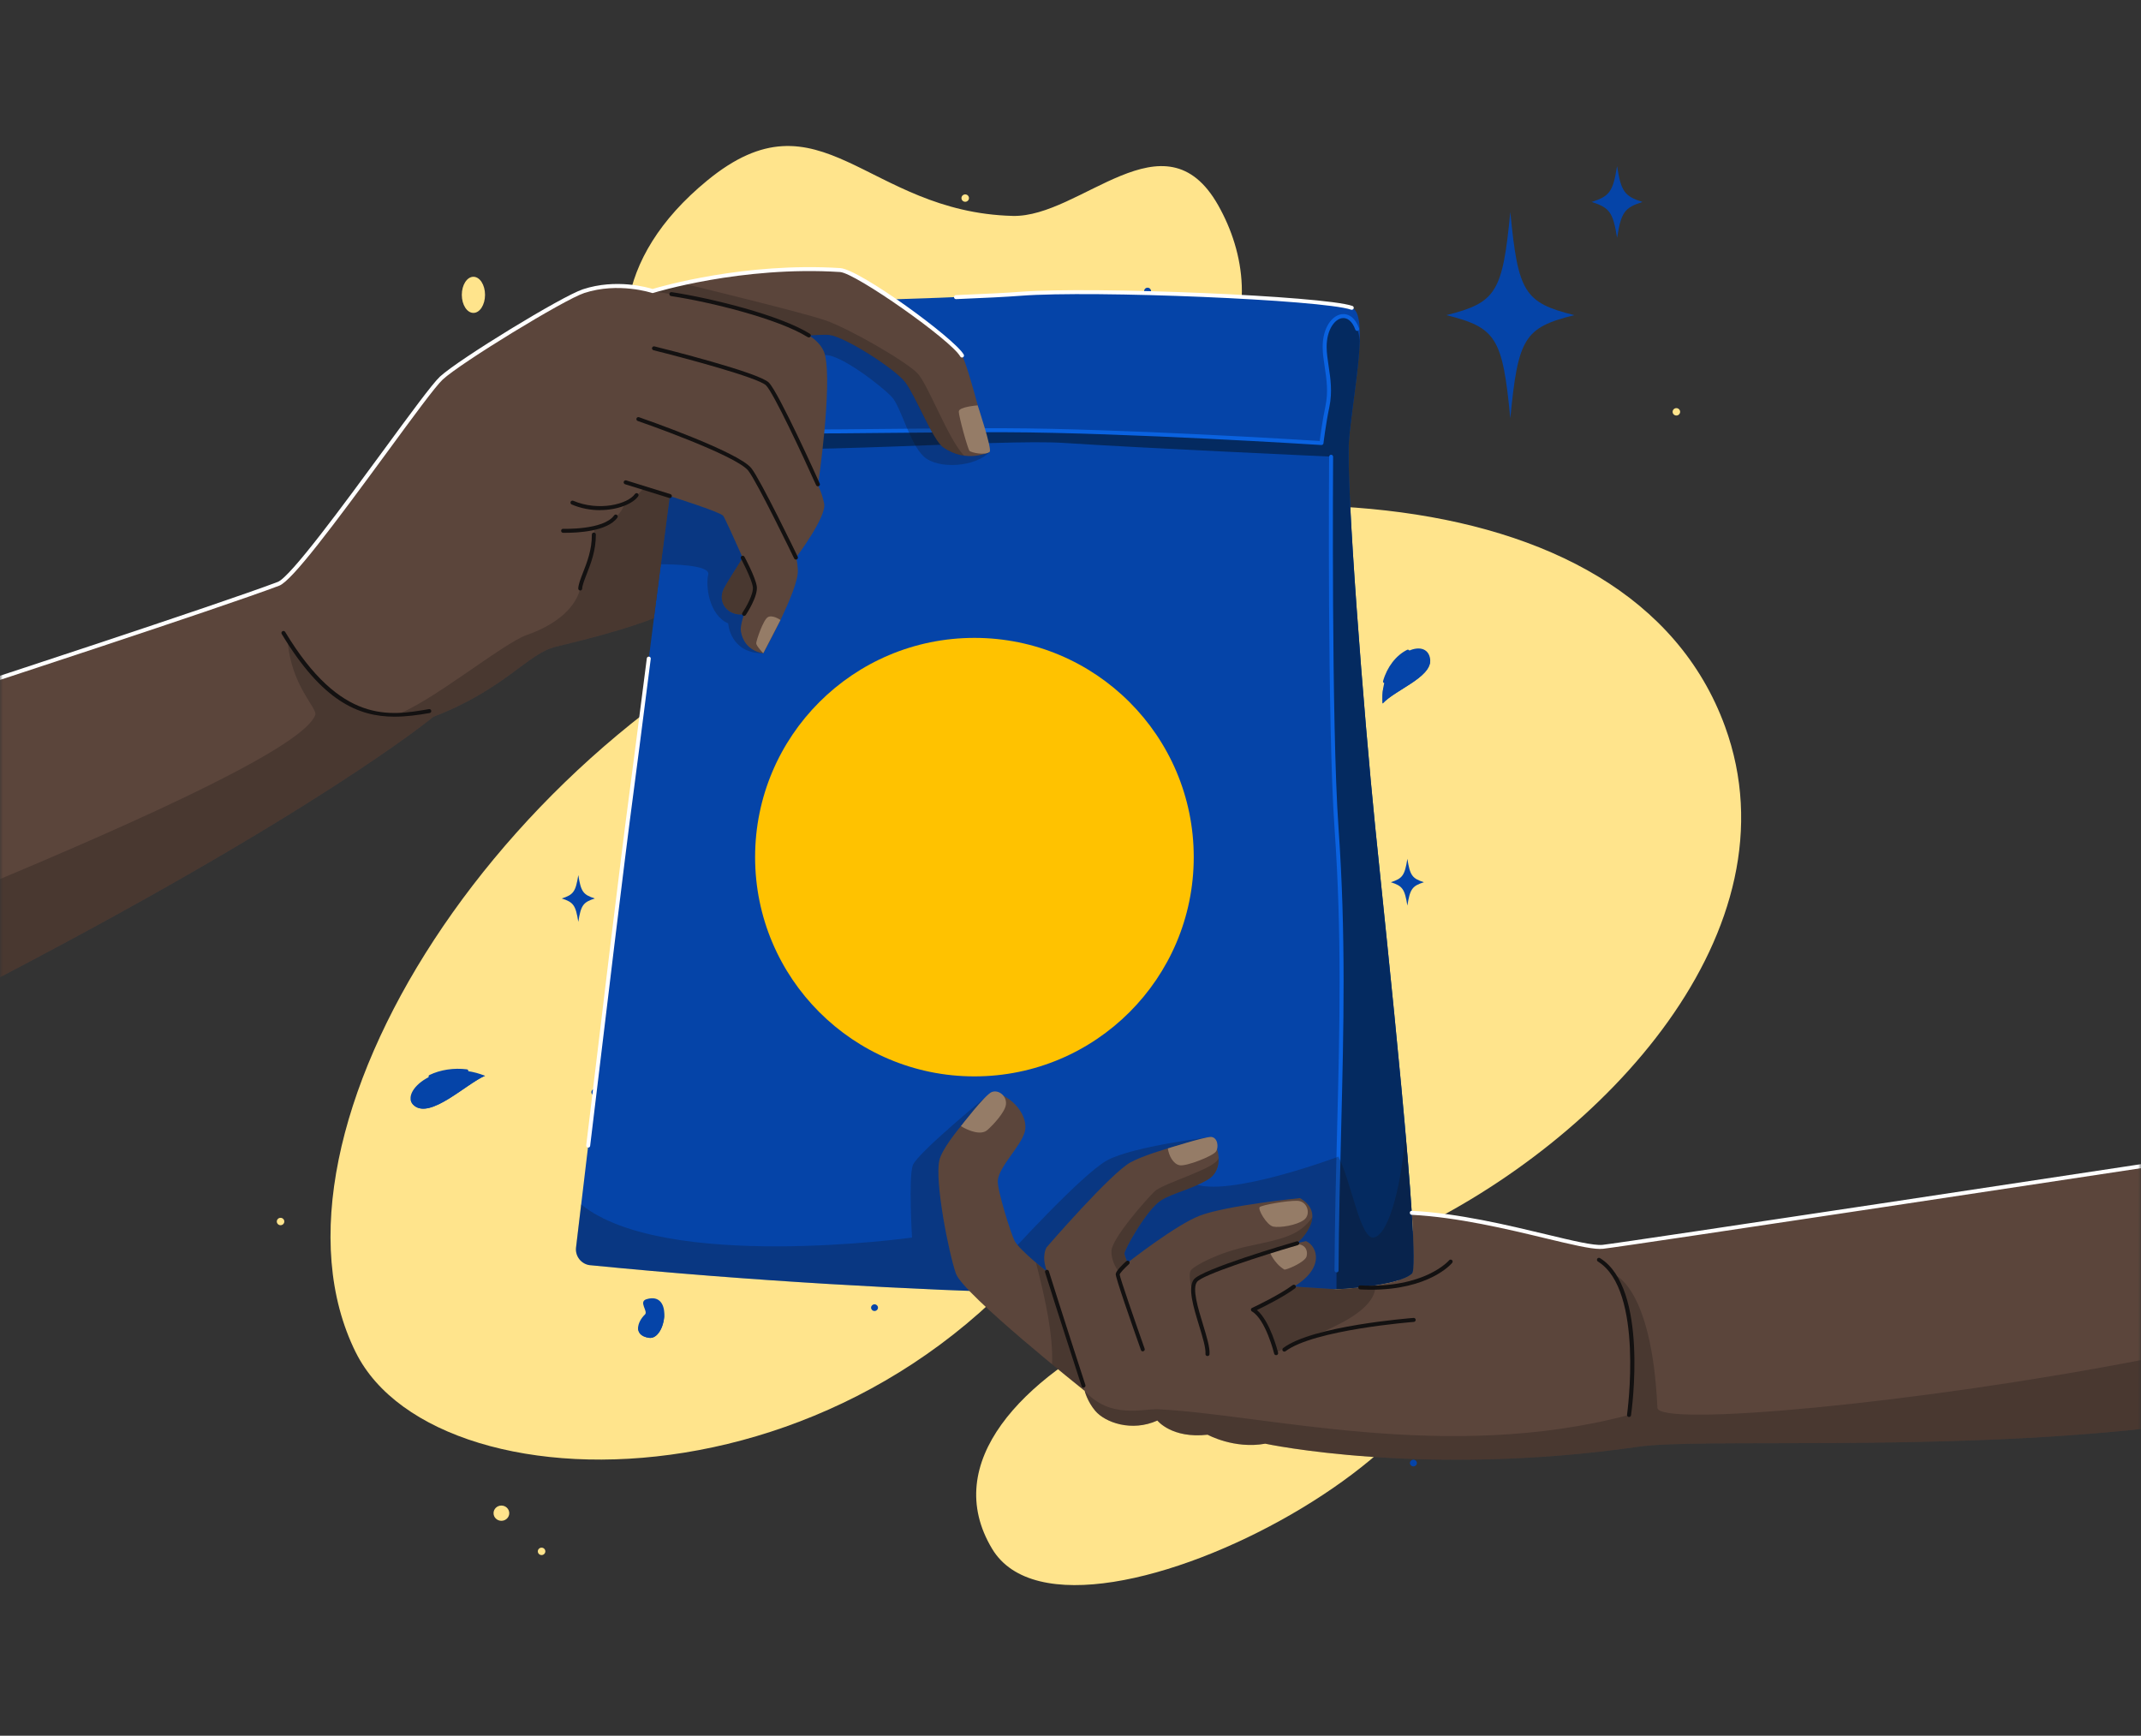 <svg width="375" height="304" viewBox="0 0 375 304" fill="none" xmlns="http://www.w3.org/2000/svg">
<rect x="0" y="0" width="375" height="304" fill="#333333" stroke="none"/>
<path d="M161.979 89.526C121.376 95.924 90.483 59.023 123.863 31.622C143.774 15.272 151.664 37.158 177.37 37.815C189.308 38.123 203.989 19.36 213.37 35.956C222.75 52.553 220.315 80.344 161.989 89.536L161.979 89.526Z" fill="#FFE48C"/>
<path d="M173.774 271.269C187.973 294.87 273.966 246.569 249.277 226.542C231.617 212.215 155.569 240.992 173.774 271.269Z" fill="#FFE48C"/>
<path d="M62.322 236.874C76.808 266.041 157.705 265.856 193.469 202.746C203.897 184.341 211.531 232.427 246.37 216.076C281.199 199.726 315.123 162.846 302.137 127.228C285.503 81.618 210.842 80.057 151.171 103.052C88.418 127.228 43.192 198.36 62.322 236.884V236.874Z" fill="#FFE48C"/>
<path d="M287.682 35.371C284.528 36.378 283.942 37.2 283.233 41.657C282.524 37.2 281.939 36.378 278.784 35.371C281.939 34.365 282.524 33.543 283.233 29.086C283.942 33.543 284.528 34.365 287.682 35.371Z" fill="#0544A8"/>
<path d="M249.401 154.516C247.346 155.173 246.966 155.707 246.503 158.614C246.041 155.707 245.661 155.173 243.606 154.516C245.661 153.858 246.041 153.324 246.503 150.418C246.966 153.324 247.346 153.858 249.401 154.516Z" fill="#0544A8"/>
<path d="M104.188 157.362C102.134 158.019 101.753 158.553 101.291 161.459C100.829 158.553 100.449 158.019 98.394 157.362C100.449 156.704 100.829 156.17 101.291 153.264C101.753 156.17 102.134 156.704 104.188 157.362Z" fill="#0544A8"/>
<path d="M275.733 55.193C267 57.38 265.89 59.157 264.534 73.269C263.178 59.157 262.079 57.38 253.336 55.193C262.069 53.005 263.178 51.228 264.534 37.117C265.89 51.228 266.99 53.005 275.733 55.193Z" fill="#0544A8"/>
<path d="M191.805 56.281C191.805 56.959 191.24 57.514 190.541 57.514C189.842 57.514 189.277 56.959 189.277 56.281C189.277 55.603 189.842 55.049 190.541 55.049C191.24 55.049 191.805 55.603 191.805 56.281Z" fill="#0544A8"/>
<path d="M225.01 246.127C225.01 246.805 224.445 247.359 223.747 247.359C223.048 247.359 222.483 246.805 222.483 246.127C222.483 245.449 223.048 244.895 223.747 244.895C224.445 244.895 225.01 245.449 225.01 246.127Z" fill="#0544A8"/>
<path d="M77.507 78.547C77.507 78.876 77.24 79.133 76.901 79.133C76.562 79.133 76.294 78.866 76.294 78.547C76.294 78.229 76.562 77.962 76.901 77.962C77.24 77.962 77.507 78.229 77.507 78.547Z" fill="#0544A8"/>
<path d="M201.606 50.972C201.606 51.301 201.339 51.557 201 51.557C200.661 51.557 200.394 51.291 200.394 50.972C200.394 50.654 200.661 50.387 201 50.387C201.339 50.387 201.606 50.654 201.606 50.972Z" fill="#0544A8"/>
<path d="M248.168 256.244C248.168 256.572 247.901 256.829 247.562 256.829C247.223 256.829 246.956 256.562 246.956 256.244C246.956 255.925 247.223 255.658 247.562 255.658C247.901 255.658 248.168 255.925 248.168 256.244Z" fill="#0544A8"/>
<path d="M104.795 191.294C104.795 191.623 104.527 191.88 104.188 191.88C103.849 191.88 103.582 191.613 103.582 191.294C103.582 190.976 103.849 190.709 104.188 190.709C104.527 190.709 104.795 190.976 104.795 191.294Z" fill="#0544A8"/>
<path d="M112.377 155.05C112.377 155.379 112.11 155.636 111.77 155.636C111.431 155.636 111.164 155.369 111.164 155.05C111.164 154.732 111.431 154.465 111.77 154.465C112.11 154.465 112.377 154.732 112.377 155.05Z" fill="#0544A8"/>
<path d="M153.781 229.028C153.781 229.356 153.514 229.613 153.175 229.613C152.836 229.613 152.569 229.346 152.569 229.028C152.569 228.709 152.836 228.442 153.175 228.442C153.514 228.442 153.781 228.709 153.781 229.028Z" fill="#0544A8"/>
<path d="M153.174 51.568C153.174 51.897 152.907 52.153 152.568 52.153C152.229 52.153 151.962 51.886 151.962 51.568C151.962 51.249 152.229 50.982 152.568 50.982C152.907 50.982 153.174 51.249 153.174 51.568Z" fill="#0544A8"/>
<path d="M82.921 54.803C84.044 54.803 84.955 53.387 84.955 51.64C84.955 49.893 84.044 48.477 82.921 48.477C81.797 48.477 80.887 49.893 80.887 51.64C80.887 53.387 81.797 54.803 82.921 54.803Z" fill="#FFE48C"/>
<path d="M190.603 274.874C191.726 274.874 192.637 273.458 192.637 271.711C192.637 269.964 191.726 268.548 190.603 268.548C189.479 268.548 188.568 269.964 188.568 271.711C188.568 273.458 189.479 274.874 190.603 274.874Z" fill="#FFE48C"/>
<path d="M271.89 119.763C272.651 119.763 273.267 119.165 273.267 118.428C273.267 117.691 272.651 117.093 271.89 117.093C271.13 117.093 270.514 117.691 270.514 118.428C270.514 119.165 271.13 119.763 271.89 119.763Z" fill="#FFE48C"/>
<path d="M87.822 266.36C88.582 266.36 89.198 265.762 89.198 265.025C89.198 264.287 88.582 263.689 87.822 263.689C87.061 263.689 86.445 264.287 86.445 265.025C86.445 265.762 87.061 266.36 87.822 266.36Z" fill="#FFE48C"/>
<path d="M169.058 35.341C169.421 35.341 169.715 35.051 169.715 34.694C169.715 34.337 169.421 34.047 169.058 34.047C168.695 34.047 168.4 34.337 168.4 34.694C168.4 35.051 168.695 35.341 169.058 35.341Z" fill="#FFE48C"/>
<path d="M294.277 72.129C294.277 72.489 293.979 72.776 293.62 72.776C293.26 72.776 292.962 72.489 292.962 72.129C292.962 71.77 293.26 71.482 293.62 71.482C293.979 71.482 294.277 71.77 294.277 72.129Z" fill="#FFE48C"/>
<path d="M95.517 271.711C95.517 272.071 95.219 272.359 94.859 272.359C94.5 272.359 94.202 272.071 94.202 271.711C94.202 271.352 94.5 271.064 94.859 271.064C95.219 271.064 95.517 271.352 95.517 271.711Z" fill="#FFE48C"/>
<path d="M49.798 213.941C49.798 214.3 49.5 214.588 49.14 214.588C48.781 214.588 48.483 214.3 48.483 213.941C48.483 213.582 48.781 213.294 49.14 213.294C49.5 213.294 49.798 213.582 49.798 213.941Z" fill="#FFE48C"/>
<path d="M258.924 170.641C258.924 171.001 258.626 171.288 258.267 171.288C257.907 171.288 257.609 171.001 257.609 170.641C257.609 170.282 257.907 169.994 258.267 169.994C258.626 169.994 258.924 170.282 258.924 170.641Z" fill="#FFE48C"/>
<path d="M242.168 123.212C241.572 115.119 249.041 111.483 250.335 114.8C251.712 118.323 244.613 120.583 242.168 123.212Z" fill="#0544A8"/>
<g style="mix-blend-mode:screen" opacity="0.3">
<path d="M245.558 116.69C246.01 117.84 249.103 115.088 248.25 114.626C247.408 114.163 245.137 115.653 245.558 116.69Z" fill="#0544A8"/>
</g>
<path d="M242.527 119.648C242.527 119.648 242.476 119.648 242.445 119.638C242.291 119.597 242.198 119.432 242.25 119.278C242.938 116.834 244.51 114.78 246.462 113.815C246.606 113.743 246.78 113.804 246.852 113.938C246.924 114.082 246.863 114.256 246.719 114.328C244.911 115.232 243.452 117.142 242.804 119.443C242.774 119.566 242.65 119.648 242.527 119.648Z" fill="#0544A8"/>
<path d="M250.5 115.725C249.801 118.056 244.808 120.428 242.27 120.531C242.137 121.363 242.096 122.257 242.168 123.212C244.387 120.819 250.469 118.734 250.5 115.725Z" fill="#0544A8"/>
<path d="M84.955 188.418C76.736 185.132 69.812 191.263 72.493 193.605C75.339 196.09 81.647 189.825 84.955 188.418Z" fill="#0544A8"/>
<path d="M71.938 192.598C72 192.968 72.174 193.317 72.503 193.595C75.349 196.08 81.657 189.815 84.966 188.408C81.657 188.48 74.486 194.57 71.938 192.588V192.598Z" fill="#0544A8"/>
<g style="mix-blend-mode:screen" opacity="0.3">
<path d="M73.284 191.407C73.829 192.157 77.044 190.37 76.007 189.856C74.969 189.343 72.719 190.626 73.284 191.407Z" fill="#0544A8"/>
</g>
<path d="M75.349 188.819C75.246 188.819 75.133 188.757 75.092 188.654C75.02 188.511 75.092 188.336 75.226 188.275C77.168 187.35 79.5 187.001 81.781 187.289C81.935 187.309 82.048 187.453 82.027 187.607C82.007 187.761 81.863 187.874 81.709 187.853C79.541 187.576 77.322 187.905 75.483 188.788C75.442 188.809 75.401 188.819 75.359 188.819H75.349Z" fill="#0544A8"/>
<path d="M113.239 227.547C111.781 227.989 113.558 229.663 112.972 230.218C111.647 231.471 110.846 233.884 113.671 234.316C116.599 234.757 118.017 226.089 113.239 227.547Z" fill="#0544A8"/>
<path d="M113.671 233.689C112.448 233.504 111.904 232.95 111.791 232.272C111.647 233.206 112.089 234.069 113.671 234.305C115.305 234.552 116.466 231.964 116.342 229.879C116.229 231.82 115.14 233.915 113.671 233.689Z" fill="#0544A8"/>
<g style="mix-blend-mode:screen" opacity="0.3">
<path d="M113.794 228.051C113.209 228.431 115.335 229.243 115.407 228.975C115.489 228.708 114.842 227.363 113.794 228.051Z" fill="#0544A8"/>
</g>
<path d="M103.387 221.591C159.555 227.148 217.048 227.836 234.072 225.823C234.072 225.823 244.777 225.361 247.305 223.081C249.041 221.519 242.774 163.801 240.853 144.718C238.921 125.646 235.685 84.627 236.271 77.099C236.856 69.571 239.938 54.997 236.764 53.909C231.596 52.132 191.219 50.499 178.736 51.454C166.253 52.399 121.469 53.364 121.469 53.364C121.469 53.364 112.551 124.424 110.466 139.932C108.637 153.51 102.411 205.724 100.901 218.49C100.716 220.041 101.846 221.448 103.397 221.602L103.387 221.591Z" fill="#0544A8"/>
<path d="M170.671 188.522C191.887 188.522 209.086 171.329 209.086 150.121C209.086 128.913 191.887 111.721 170.671 111.721C149.456 111.721 132.257 128.913 132.257 150.121C132.257 171.329 149.456 188.522 170.671 188.522Z" fill="#FFC200"/>
<path d="M247.315 223.081C249.051 221.52 242.784 163.801 240.863 144.719C238.931 125.647 235.695 84.627 236.281 77.099C236.65 72.375 237.996 64.877 238.171 59.681C237.462 52.913 232.027 54.659 232.027 60.728C232.027 63.83 233.353 67.137 232.51 71.204C231.873 74.223 231.472 77.582 231.472 77.582C231.472 77.582 197.466 75.415 176.301 75.343C156.924 75.271 135.483 76.01 118.726 75.189C118.603 76.185 118.469 77.202 118.346 78.239C139.027 79.852 175.037 76.822 186.431 77.582C199.007 78.424 233.137 79.975 233.137 79.975C233.137 79.975 232.798 126.643 234.082 144.955C236.085 173.373 234.103 196.265 234.082 225.802C234.082 225.802 244.787 225.34 247.315 223.06V223.081Z" fill="#042A60"/>
<path d="M234.092 222.845C233.897 222.845 233.743 222.691 233.743 222.496C233.794 213.704 234 205.457 234.205 197.488C234.647 180.131 235.058 163.729 233.743 145.006C232.469 126.89 232.788 80.468 232.798 79.996C232.798 79.8 232.952 79.647 233.147 79.647C233.342 79.647 233.496 79.8 233.496 79.996C233.496 80.458 233.168 126.869 234.442 144.955C235.757 163.719 235.346 180.131 234.914 197.508C234.709 205.478 234.503 213.725 234.452 222.506C234.452 222.701 234.298 222.855 234.103 222.855L234.092 222.845Z" fill="#0A62E0"/>
<path d="M231.462 77.942C231.462 77.942 231.452 77.942 231.442 77.942C231.103 77.921 197.198 75.775 176.291 75.703C169.633 75.682 162.627 75.754 155.856 75.816C144.555 75.929 132.873 76.052 122.805 75.713C122.609 75.713 122.466 75.549 122.466 75.354C122.466 75.159 122.651 75.015 122.825 75.015C132.883 75.354 144.555 75.231 155.846 75.118C162.616 75.046 169.623 74.974 176.291 75.004C196.109 75.076 227.589 77.007 231.154 77.233C231.267 76.309 231.637 73.597 232.151 71.153C232.685 68.616 232.346 66.408 232.027 64.272C231.842 63.05 231.668 61.9 231.668 60.76C231.668 57.381 233.291 55.327 234.894 55.049C236.24 54.813 237.411 55.727 238.037 57.494C238.099 57.679 238.007 57.874 237.822 57.935C237.637 57.997 237.442 57.904 237.38 57.72C236.877 56.302 235.983 55.553 235.017 55.727C233.733 55.953 232.366 57.792 232.366 60.749C232.366 61.838 232.541 62.968 232.716 64.159C233.034 66.254 233.394 68.637 232.839 71.287C232.212 74.255 231.811 77.603 231.811 77.634C231.791 77.808 231.637 77.942 231.462 77.942Z" fill="#0A62E0"/>
<g style="mix-blend-mode:color-burn" opacity="0.25">
<path d="M115.736 98.83C117.462 98.83 124.469 98.901 124.048 100.627C123.565 102.589 124.181 107.744 127.541 109.182C127.541 109.182 127.849 114.461 133.695 114.42C133.695 114.42 141.791 62.38 144.503 62.196C147.216 62.011 154.561 67.752 156.195 69.518C157.829 71.285 159.277 77.57 161.763 79.922C164.25 82.274 170.866 81.822 173.353 79.141L153.637 52.531C137.907 53.024 121.469 53.373 121.469 53.373C121.469 53.373 118.603 76.225 115.736 98.84V98.83Z" fill="#131111"/>
</g>
<g style="mix-blend-mode:color-burn" opacity="0.25">
<path d="M240.729 216.722C238.274 217.39 236.733 206.965 234.421 202.58C234.421 202.58 214.859 209.913 208.972 207.263L212.085 199.14C212.085 199.14 198.421 200.752 193.9 203.237C189.38 205.723 176.209 220.245 176.209 220.245C176.209 220.245 172.366 215.408 170.805 209.821C169.253 204.234 173.712 191.252 173.712 191.252C173.712 191.252 160.633 201.933 159.873 204.1C159.113 206.277 159.74 216.753 159.74 216.753C159.74 216.753 116.383 222.792 101.774 210.94C101.394 214.093 101.085 216.681 100.88 218.478C100.695 220.029 101.825 221.436 103.377 221.59C159.544 227.147 217.037 227.835 234.061 225.822C234.061 225.822 244.767 225.36 247.294 223.08C248.024 222.422 247.346 211.875 246.164 198.451C245.62 206.257 243.544 215.962 240.709 216.722H240.729Z" fill="#131111"/>
</g>
<path d="M103.027 200.99C103.027 200.99 102.997 200.99 102.986 200.99C102.791 200.97 102.658 200.795 102.678 200.6C105.36 178.211 108.822 149.505 110.116 139.882C110.661 135.794 111.729 127.527 113.291 115.305C113.312 115.11 113.497 114.977 113.682 115.007C113.877 115.028 114.01 115.202 113.979 115.398C112.418 127.63 111.349 135.897 110.805 139.985C109.51 149.608 106.048 178.313 103.366 200.692C103.346 200.867 103.192 201 103.017 201L103.027 200.99Z" fill="white"/>
<path d="M236.764 54.258C236.764 54.258 236.692 54.258 236.651 54.238C231.637 52.512 191.599 50.818 178.757 51.804C176.353 51.988 172.551 52.184 167.456 52.389C167.25 52.389 167.096 52.245 167.096 52.05C167.096 51.855 167.24 51.691 167.435 51.691C172.521 51.485 176.312 51.29 178.706 51.105C191.589 50.13 231.822 51.834 236.877 53.58C237.062 53.642 237.154 53.837 237.093 54.022C237.041 54.166 236.908 54.258 236.764 54.258Z" fill="white"/>
<mask id="mask0_1078_1908" style="mask-type:luminance" maskUnits="userSpaceOnUse" x="0" y="0" width="375" height="304">
<path d="M375 304H0V0H375V304Z" fill="white"/>
</mask>
<g mask="url(#mask0_1078_1908)">
<path d="M376.068 204.09V250.163C338.948 254.271 297.637 251.847 287.044 253.377C249.308 258.81 221.609 252.854 221.609 252.854C216.174 253.839 211.52 251.282 211.52 251.282C205.233 252.001 202.716 248.797 202.716 248.797C198.226 250.83 193.561 249.146 191.835 247.102C190.438 245.449 189.976 243.59 189.976 243.59C189.976 243.59 168.698 226.664 167.435 223.07C166.171 219.485 163.674 206.822 164.537 203.197C165.421 199.571 173.722 191.242 173.722 191.242C177.544 191.899 180.195 195.648 179.496 198.216C178.798 200.783 175.089 204.172 174.77 206.689C174.575 208.229 177.092 216.148 177.709 217.329C178.561 218.962 183.39 222.721 183.39 222.721C182.322 219.958 183.308 218.469 183.308 218.469C183.308 218.469 194.589 205.395 198.072 203.546C202.007 201.451 212.096 199.119 212.096 199.119C213.452 200.783 214.52 204.861 211.551 206.607C208.582 208.352 205.418 208.938 203.363 210.232C200.846 211.824 196.87 218.962 196.952 219.568C197.034 220.184 197.517 221.139 197.517 221.139C197.517 221.139 205.952 214.515 210.154 212.912C214.89 211.105 227.702 209.842 227.702 209.842C232.829 212.851 227.209 217.729 227.209 217.729L228.75 217.37C230.784 218.284 232.048 222.104 226.623 225.339L234.092 225.812C234.092 225.812 244.798 225.339 247.325 223.07C247.767 222.669 247.685 218.592 247.294 212.419C261.041 213.108 276.883 218.777 280.746 218.376C284.609 217.965 376.068 204.09 376.068 204.09Z" fill="#5B453B"/>
<g style="mix-blend-mode:color-burn" opacity="0.25">
<path d="M189.976 243.6L183.38 222.752C183.38 222.752 182.527 222.084 181.469 221.19C183.206 227.969 184.459 233.915 184.274 238.968C187.541 241.669 189.976 243.6 189.976 243.61V243.6Z" fill="#131111"/>
<path d="M376.069 238.004C335.846 245.86 290.456 249.958 290.301 246.569C289.315 225.125 282.627 223.184 282.627 223.184C288.226 233.238 285.329 247.812 285.329 247.812C253.48 256.274 221.497 247.73 202.88 246.826C200.168 246.692 194.435 248.592 189.976 243.591C189.976 243.591 190.438 245.46 191.836 247.103C193.562 249.137 198.226 250.821 202.716 248.798C202.716 248.798 205.233 252.002 211.521 251.283C211.521 251.283 216.175 253.84 221.61 252.854C221.61 252.854 249.308 258.811 287.045 253.378C297.637 251.848 338.959 254.272 376.069 250.164V238.004Z" fill="#131111"/>
<path d="M203.353 210.242C205.408 208.948 208.572 208.363 211.541 206.617C213.041 205.734 213.514 204.255 213.432 202.786C213.175 204.645 203.754 207.182 202.223 208.671C200.692 210.15 194.712 216.959 194.671 219.106C194.63 221.242 195.986 222.741 195.986 222.741L197.507 221.149C197.507 221.149 197.024 220.194 196.942 219.578C196.86 218.972 200.836 211.834 203.353 210.242Z" fill="#131111"/>
<path d="M240.945 225.134C237.514 225.679 234.082 225.822 234.082 225.822L226.613 225.35C223.901 227.435 219.442 229.376 219.442 229.376C222.082 231.358 223.5 236.986 223.5 236.986C226.428 234.675 240.873 231.389 240.945 225.124V225.134Z" fill="#131111"/>
<path d="M209.373 224.302C210.38 223.275 227.209 217.739 227.209 217.739C227.209 217.739 229.736 215.541 229.849 213.189C227.569 216.496 224.425 217.01 218.63 218.263C213.329 219.413 209.23 221.632 208.582 222.494C208.069 223.172 208.685 225.781 208.993 226.911C208.839 226.212 208.695 225 209.384 224.302H209.373Z" fill="#131111"/>
<path d="M208.983 226.911C209.055 227.23 209.127 227.445 209.127 227.445C209.127 227.445 209.065 227.24 208.983 226.911Z" fill="#131111"/>
</g>
<path d="M222.349 219.188C222.349 219.188 223.109 221.242 224.948 222.351C225.185 222.495 228.585 221.088 228.853 220.04C229.12 218.993 228.606 217.524 226.294 218.007C223.983 218.489 222.349 219.188 222.349 219.188Z" fill="#957C67"/>
<path d="M220.644 211.403C220.222 211.701 221.856 214.607 223.027 214.833C224.198 215.059 227.065 214.617 228.37 213.672C229.675 212.738 229.048 210.355 227.209 210.314C225.37 210.273 221.168 211.033 220.644 211.403Z" fill="#957C67"/>
<path d="M204.555 201.153C204.719 202.365 205.469 203.895 206.651 204.091C207.832 204.286 212.414 202.488 212.969 201.698C213.524 200.917 213.257 199.151 212.096 199.13C210.935 199.109 204.555 201.143 204.555 201.143V201.153Z" fill="#957C67"/>
<path d="M168.308 197.24C169.746 198.103 171.842 198.884 172.952 197.908C174.061 196.922 176.034 194.755 176.188 193.461C176.383 191.941 174.904 190.801 173.712 191.263C172.52 191.725 168.298 197.251 168.298 197.251L168.308 197.24Z" fill="#957C67"/>
<path d="M223.51 237.348C223.356 237.348 223.212 237.245 223.171 237.081C223.161 237.019 221.671 231.073 219.277 229.686C219.164 229.624 219.103 229.501 219.103 229.368C219.103 229.234 219.185 229.121 219.308 229.07C219.359 229.049 224.014 226.872 226.418 225.075C226.572 224.962 226.787 224.993 226.911 225.147C227.024 225.301 226.993 225.516 226.839 225.64C224.846 227.129 221.466 228.813 220.15 229.45C222.483 231.401 223.798 236.68 223.859 236.916C223.911 237.101 223.787 237.296 223.603 237.337C223.572 237.337 223.551 237.337 223.52 237.337L223.51 237.348Z" fill="#131111"/>
<path d="M224.949 236.731C224.846 236.731 224.743 236.68 224.671 236.598C224.558 236.444 224.589 236.228 224.743 236.105C229.88 232.213 246.863 230.888 247.582 230.826C247.788 230.806 247.942 230.96 247.962 231.144C247.973 231.34 247.829 231.504 247.644 231.524C247.469 231.535 230.147 232.89 225.164 236.66C225.103 236.711 225.031 236.731 224.949 236.731Z" fill="#131111"/>
<path d="M211.489 237.501C211.489 237.501 211.469 237.501 211.459 237.501C211.263 237.481 211.119 237.316 211.14 237.121C211.222 236.094 210.637 234.174 210.02 232.15C209.024 228.905 208.006 225.557 209.096 224.099C210.431 222.312 225.411 217.906 227.116 217.413C227.301 217.361 227.496 217.464 227.548 217.649C227.599 217.834 227.496 218.029 227.311 218.08C220.715 220.001 210.565 223.297 209.661 224.509C208.777 225.69 209.846 229.152 210.698 231.945C211.335 234.04 211.941 236.022 211.849 237.183C211.839 237.368 211.685 237.501 211.5 237.501H211.489Z" fill="#131111"/>
<path d="M200.167 236.689C200.024 236.689 199.89 236.597 199.839 236.453C198.164 231.719 195.359 223.687 195.421 223.143C195.493 222.527 196.746 221.356 197.281 220.883C197.424 220.75 197.64 220.77 197.774 220.914C197.897 221.058 197.887 221.284 197.743 221.407C196.9 222.157 196.15 222.989 196.109 223.225C196.161 223.8 198.822 231.503 200.486 236.217C200.548 236.402 200.455 236.597 200.27 236.659C200.229 236.669 200.188 236.679 200.157 236.679L200.167 236.689Z" fill="#131111"/>
<path d="M189.781 243.027C189.637 243.027 189.493 242.934 189.452 242.791C189.411 242.647 184.859 228.679 183.051 222.846C182.989 222.661 183.092 222.466 183.277 222.414C183.462 222.353 183.657 222.466 183.709 222.64C185.517 228.464 190.058 242.431 190.109 242.575C190.171 242.76 190.068 242.955 189.883 243.017C189.842 243.027 189.811 243.037 189.77 243.037L189.781 243.027Z" fill="#131111"/>
<path d="M285.329 248.172C285.329 248.172 285.298 248.172 285.277 248.172C285.082 248.141 284.948 247.967 284.979 247.782C285.01 247.566 287.989 225.957 279.873 220.946C279.709 220.843 279.657 220.627 279.76 220.463C279.863 220.299 280.079 220.247 280.243 220.35C288.75 225.598 285.811 246.97 285.678 247.874C285.657 248.049 285.503 248.172 285.329 248.172Z" fill="#131111"/>
<path d="M240.123 225.885C239.517 225.885 238.89 225.865 238.233 225.834C238.037 225.834 237.894 225.659 237.904 225.464C237.904 225.269 238.058 225.115 238.274 225.135C249.544 225.711 253.777 220.781 253.818 220.729C253.942 220.586 254.157 220.565 254.311 220.688C254.455 220.812 254.476 221.027 254.352 221.181C254.188 221.387 250.325 225.885 240.123 225.885Z" fill="#131111"/>
<path d="M280.294 218.747C278.476 218.747 275.106 217.935 270.606 216.857C264.123 215.296 255.246 213.17 247.264 212.769C247.068 212.769 246.925 212.595 246.935 212.4C246.935 212.204 247.089 212.04 247.305 212.071C255.349 212.471 264.267 214.618 270.77 216.179C275.455 217.309 279.154 218.192 280.705 218.028C284.517 217.617 375.103 203.886 376.017 203.742C376.202 203.711 376.387 203.844 376.418 204.029C376.449 204.224 376.315 204.399 376.13 204.43C375.216 204.574 284.609 218.305 280.788 218.716C280.644 218.736 280.479 218.736 280.305 218.736L280.294 218.747Z" fill="white"/>
<path d="M168.493 62.269C166.911 59.434 150.216 47.49 147.144 47.295C129.586 46.165 114.298 50.972 114.298 50.972C114.298 50.972 108.37 48.959 102.205 50.982C98.64 52.153 80.609 63.152 77.291 66.203C73.972 69.253 52.551 100.803 48.76 102.241C37.911 106.339 -5.219 120.43 -5.219 120.43V173.866C55.459 142.562 75.904 125.544 75.904 125.544C88.469 120.697 92.466 114.432 97.325 113.282C110.24 110.211 114.524 108.249 114.524 108.249L117.318 86.887C117.318 86.887 126.134 89.65 126.668 90.338C126.976 90.749 128.681 94.549 130.089 97.691C129.123 99.211 127.243 102.179 126.791 103.073C125.507 105.64 127.685 108.013 130.315 107.571C129.925 108.804 129.657 109.933 129.77 110.58C130.377 114.144 133.685 114.422 133.685 114.422C133.685 114.422 139.88 103.36 139.747 99.889C139.685 98.277 139.418 97.66 139.418 97.66C139.418 97.66 144.853 90.481 144.349 88.171C143.866 85.942 143.27 85.049 143.27 85.049C143.27 85.049 145.818 67.651 144.503 62.187C143.979 60.01 141.668 58.746 141.668 58.746C141.668 58.746 144.442 58.572 145.264 58.664C148.017 58.993 156.75 64.58 158.558 66.942C160.356 69.294 163.387 77.069 165.175 78.322C169.346 81.259 173.353 79.133 173.353 79.133C173.353 79.133 169.798 64.58 168.503 62.269H168.493Z" fill="#5B453B"/>
<g style="mix-blend-mode:color-burn" opacity="0.25">
<path d="M144.534 56.097C141.123 54.906 125.856 51.157 119.558 49.627C116.25 50.366 114.288 50.983 114.288 50.983C135.781 54.372 141.647 58.757 141.647 58.757C141.647 58.757 144.421 58.583 145.243 58.675C147.996 59.004 156.729 64.591 158.538 66.953C160.336 69.305 163.366 77.079 165.154 78.332C166.449 79.246 167.723 79.668 168.873 79.811C166.068 76.946 162.524 67.199 160.644 65.32C158.548 63.225 148.86 57.597 144.534 56.087V56.097Z" fill="#131111"/>
<path d="M109.325 88.233C109.325 88.233 109.068 91.006 104.024 92.485C104.486 95.545 102.534 99.479 101.63 103.073C100.644 107.038 96.493 109.749 92.301 111.197C88.109 112.635 74.794 123.593 69.164 125.216C69.164 125.216 59.342 126.644 50.373 112.039C50.897 120.05 55.654 124.045 55.222 125.216C53.26 130.526 27.801 142.439 -5.219 156.14V173.866C55.459 142.563 75.904 125.545 75.904 125.545C88.469 120.697 92.466 114.432 97.325 113.282C110.24 110.211 114.524 108.25 114.524 108.25L117.318 86.888L112.767 85.481C112.767 85.481 111.134 87.452 109.325 88.233Z" fill="#131111"/>
<path d="M130.089 97.682C129.123 99.202 127.243 102.17 126.791 103.063C125.507 105.631 127.685 108.003 130.315 107.562C133.51 102.437 131.723 100.927 130.089 97.682Z" fill="#131111"/>
</g>
<path d="M69.113 125.522C62.681 125.522 56.394 122.729 49.346 111.041C49.243 110.877 49.294 110.661 49.469 110.558C49.633 110.456 49.849 110.507 49.952 110.682C59.712 126.878 68.26 125.389 75.133 124.197C75.329 124.167 75.503 124.29 75.534 124.485C75.565 124.67 75.442 124.855 75.246 124.885C73.171 125.245 71.137 125.522 69.113 125.522Z" fill="#131111"/>
<path d="M139.418 98.008C139.284 98.008 139.161 97.936 139.099 97.813C139.038 97.679 132.596 84.369 131.055 82.428C128.887 79.696 111.873 73.78 111.699 73.729C111.514 73.667 111.421 73.462 111.483 73.287C111.545 73.103 111.74 73.01 111.925 73.072C112.634 73.318 129.298 79.111 131.599 81.997C133.192 83.999 139.459 96.96 139.726 97.515C139.808 97.69 139.736 97.895 139.562 97.977C139.51 97.998 139.459 98.008 139.408 98.008H139.418Z" fill="#131111"/>
<path d="M143.26 85.171C143.126 85.171 143.003 85.099 142.942 84.965C140.486 79.501 135.493 68.82 134.168 67.495C132.811 66.129 119.476 62.586 114.462 61.343C114.277 61.292 114.164 61.107 114.205 60.922C114.257 60.737 114.441 60.625 114.626 60.666C116.496 61.128 132.914 65.257 134.661 67.002C136.407 68.759 143.291 84.031 143.578 84.688C143.661 84.862 143.578 85.068 143.404 85.15C143.352 85.171 143.311 85.181 143.26 85.181V85.171Z" fill="#131111"/>
<path d="M141.657 59.094C141.596 59.094 141.534 59.074 141.472 59.043C136.253 55.797 124.335 52.881 117.534 51.854C117.339 51.823 117.216 51.648 117.246 51.453C117.277 51.258 117.452 51.125 117.647 51.166C124.51 52.213 136.551 55.161 141.853 58.458C142.017 58.56 142.068 58.776 141.966 58.94C141.904 59.043 141.781 59.105 141.668 59.105L141.657 59.094Z" fill="#131111"/>
<path d="M117.318 87.234C117.318 87.234 117.246 87.234 117.216 87.214L109.479 84.811C109.294 84.749 109.192 84.554 109.253 84.369C109.315 84.184 109.51 84.081 109.695 84.143L117.431 86.546C117.616 86.608 117.719 86.803 117.657 86.988C117.606 87.142 117.472 87.234 117.329 87.234H117.318Z" fill="#131111"/>
<path d="M105.082 89.35C103.49 89.35 101.784 89.063 100.13 88.354C99.956 88.282 99.873 88.077 99.945 87.892C100.017 87.717 100.223 87.635 100.408 87.707C104.866 89.607 109.952 88.313 111.216 86.516C111.329 86.362 111.545 86.32 111.699 86.433C111.853 86.546 111.894 86.762 111.781 86.916C110.866 88.221 108.205 89.34 105.082 89.34V89.35Z" fill="#131111"/>
<path d="M99.216 93.315C98.877 93.315 98.661 93.315 98.62 93.315C98.425 93.315 98.281 93.151 98.281 92.956C98.281 92.76 98.455 92.596 98.64 92.617C98.712 92.617 105.719 92.853 107.568 90.265C107.681 90.111 107.897 90.07 108.051 90.183C108.205 90.296 108.247 90.511 108.133 90.665C106.387 93.099 101.024 93.315 99.205 93.315H99.216Z" fill="#131111"/>
<path d="M101.63 103.42C101.63 103.42 101.62 103.42 101.609 103.42C101.414 103.41 101.27 103.246 101.281 103.051C101.332 102.291 101.692 101.366 102.113 100.288C102.811 98.501 103.685 96.283 103.664 93.623C103.664 93.427 103.818 93.273 104.013 93.273C104.209 93.273 104.363 93.427 104.363 93.623C104.383 96.406 103.479 98.706 102.76 100.545C102.359 101.572 102.01 102.455 101.969 103.102C101.959 103.287 101.805 103.431 101.62 103.431L101.63 103.42Z" fill="#131111"/>
<path d="M130.325 107.868C130.253 107.868 130.192 107.848 130.13 107.806C129.966 107.704 129.925 107.478 130.038 107.324C130.613 106.471 132.051 103.986 131.856 102.764C131.599 101.213 129.801 97.875 129.781 97.844C129.688 97.67 129.75 97.464 129.925 97.372C130.099 97.279 130.305 97.341 130.397 97.516C130.469 97.659 132.267 100.987 132.545 102.651C132.832 104.397 130.716 107.581 130.623 107.714C130.551 107.817 130.449 107.868 130.336 107.868H130.325Z" fill="#131111"/>
<path d="M136.705 108.587C136.705 108.587 135.308 107.611 134.486 108.094C133.664 108.587 132.452 112.223 132.452 112.675C132.452 113.126 133.685 114.41 133.685 114.41L136.705 108.587Z" fill="#957C67"/>
<path d="M171.236 70.999C171.236 70.999 167.969 71.245 167.938 72.056C167.907 72.878 169.51 78.64 169.808 78.958C170.106 79.287 172.613 79.81 173.342 79.122C173.805 78.681 171.236 70.988 171.236 70.988V70.999Z" fill="#957C67"/>
<path d="M-5.219 120.779C-5.363 120.779 -5.507 120.686 -5.548 120.542C-5.61 120.358 -5.507 120.162 -5.322 120.101C-4.89 119.957 37.921 105.969 48.647 101.922C50.877 101.08 60.277 88.263 67.14 78.907C71.764 72.601 75.76 67.158 77.065 65.956C80.425 62.875 98.435 51.865 102.103 50.663C107.918 48.753 113.445 50.345 114.308 50.612C115.716 50.191 130.52 45.888 147.175 46.956C150.596 47.172 167.229 59.301 168.801 62.105C168.894 62.269 168.832 62.485 168.668 62.577C168.503 62.669 168.288 62.608 168.195 62.444C166.592 59.578 149.866 47.819 147.134 47.644C129.832 46.535 114.565 51.259 114.411 51.31C114.339 51.331 114.267 51.331 114.195 51.31C114.134 51.29 108.298 49.359 102.329 51.321C98.825 52.471 80.753 63.512 77.548 66.469C76.294 67.62 72.318 73.042 67.716 79.318C58.428 91.981 51.154 101.727 48.904 102.58C38.147 106.626 -4.675 120.614 -5.106 120.758C-5.147 120.768 -5.178 120.779 -5.219 120.779Z" fill="white"/>
</g>
</svg>
